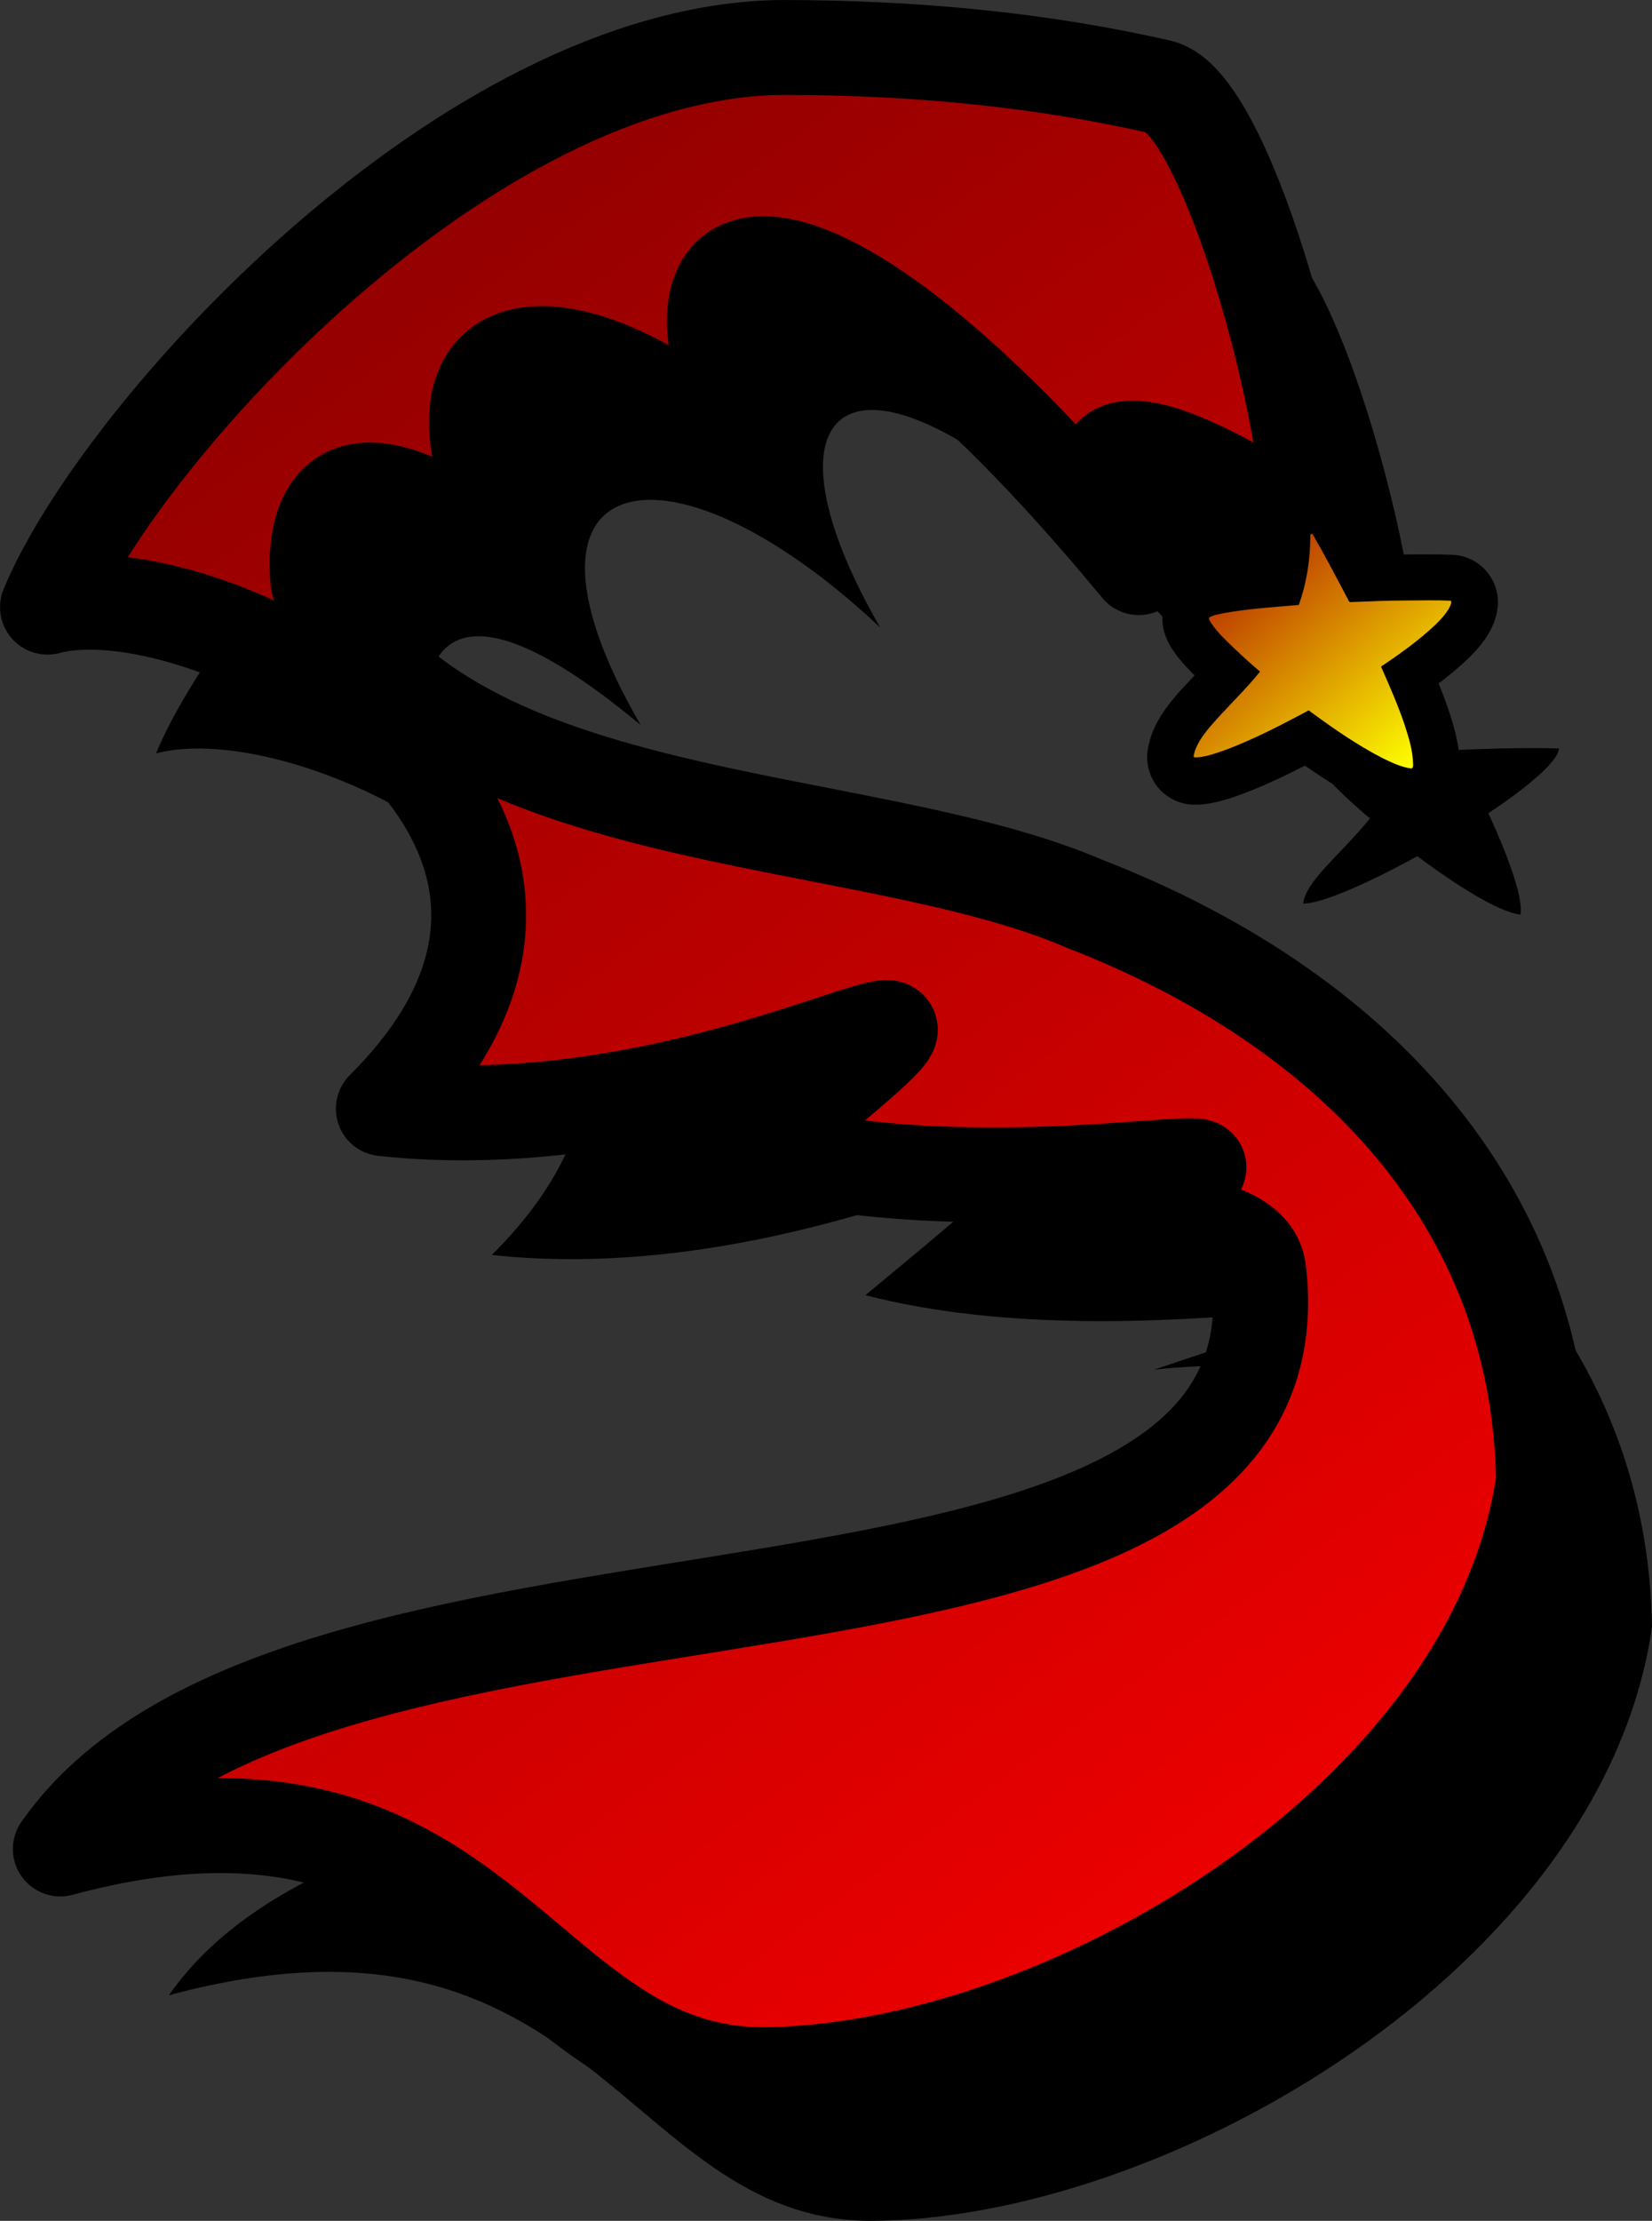 <?xml version="1.0" encoding="UTF-8"?>
<svg width="62.708mm" height="84.274mm" version="1.1" viewBox="0 0 62.708 84.274" xmlns="http://www.w3.org/2000/svg" xmlns:cc="http://creativecommons.org/ns#" xmlns:dc="http://purl.org/dc/elements/1.1/" xmlns:rdf="http://www.w3.org/1999/02/22-rdf-syntax-ns#">
    <rect x="0" y="0" width="62.708" height="84.274" fill="#333333" stroke="none"/>
    <defs>
        <linearGradient id="a" x1="48.292" x2="107.2" y1="35.828" y2="116.08" gradientTransform="translate(33.428 -23.93)" gradientUnits="userSpaceOnUse">
            <stop stop-color="#800000" offset="0"/>
            <stop stop-color="#f00" offset="1"/>
        </linearGradient>
        <linearGradient id="b" x1="68.624" x2="76.952" y1="142.4" y2="151.88" gradientTransform="translate(57.229 -110.73)" gradientUnits="userSpaceOnUse">
            <stop stop-color="#a80000" offset="0"/>
            <stop stop-color="#ff0" stop-opacity=".996" offset="1"/>
        </linearGradient>
    </defs>
    <g transform="translate(-43.076 -30.377)">
        <path d="m96.969 56.183s-11.596-8.111-6.546 1.284c-13.432-16.282-19.766-13.376-13.938-3.281-8.234-7.723-14.713-6.002-9.091 3.702-9.199-7.653-8.124 0.13-8.124 0.13 4.522 9.578 20.523 8.499 29.118 12.214 10.138 3.937 17.233 11.376 17.396 21.886-1.864 12.941-18.499 22.557-29.763 22.534-9.293-0.132-10.538-12.863-26.536-8.562 9.197-13.155 47.426-5.211 45.494-21.935-0.317-2.746-8.094-1.804-8.094-1.804 13.876-4.649 0 0-10.959-2.825 12.342-10.237 0 0-14.18-1.527 11.165-11.132-6.489-20.678-12.748-19.033 2.732-6.585 15.893-21.124 27.868-21.238 5.218 0 10.004 0.499 14.358 1.496 2.462 0.564 5.652 11.94 5.743 16.961 0.091 5.02-4.19 6.796-4.426 8.477 1.6 0.054 9.574-4.509 9.716-5.884-2.395-0.092-8.469 0.235-9.139 0.627 0.144 0.768 5.914 5.505 7.676 5.677 0.239-1.768-3.827-8.898-3.827-8.898" fill="#000001" style="paint-order:stroke markers fill"/>
        <g transform="translate(-37.551,18.38)" stroke-width="2.553" aria-label="S">
            <path d="m130.4 32.253s-11.596-8.111-6.546 1.284c-13.432-16.282-19.766-13.376-13.938-3.281-8.234-7.723-14.713-6.002-9.091 3.702-9.199-7.653-8.124 0.13-8.124 0.13 4.522 9.578 20.523 8.499 29.118 12.214 10.138 3.937 17.233 11.376 17.396 21.886-1.864 12.941-18.499 22.557-29.763 22.534-9.293-0.132-10.538-12.863-26.536-8.562 9.197-13.155 47.426-5.211 45.494-21.935-0.317-2.746-8.094-1.804-8.094-1.804 13.876-4.649 0 0-10.959-2.825 12.342-10.237 0 0-14.18-1.527 11.165-11.132-6.489-20.678-12.748-19.033 2.732-6.585 15.893-21.124 27.868-21.238 5.218 0 10.004 0.499 14.358 1.496 2.462 0.564 5.652 11.94 5.743 16.961 0.091 5.02-4.19 6.796-4.426 8.477 1.6 0.054 9.574-4.509 9.716-5.884-2.395-0.092-8.469 0.235-9.139 0.627 0.144 0.768 5.914 5.505 7.676 5.677 0.239-1.768-3.827-8.898-3.827-8.898" fill="url(#a)" stroke="#000" stroke-linejoin="round" stroke-width="3.6" style="paint-order:stroke markers fill"/>
            <path d="m130.4 32.253c-0.057 0.042-0.028 0.13-0.037 0.192-0.01 0.85-0.147 1.705-0.435 2.507-0.964 0.084-1.935 0.144-2.889 0.319-0.171 0.039-0.351 0.065-0.505 0.153-0.045 0.066 0.028 0.142 0.057 0.201 0.254 0.388 0.605 0.699 0.934 1.021 0.303 0.287 0.613 0.567 0.932 0.837-0.597 0.738-1.295 1.387-1.913 2.108-0.267 0.323-0.531 0.676-0.609 1.098 7e-3 0.078 0.106 0.042 0.161 0.047 0.393-0.039 0.766-0.182 1.135-0.314 0.966-0.37 1.889-0.841 2.802-1.324 0.09-0.048 0.179-0.097 0.268-0.145 0.897 0.658 1.812 1.301 2.803 1.811 0.344 0.167 0.697 0.338 1.079 0.394 0.088 5e-3 0.085-0.108 0.083-0.168-7e-3 -0.507-0.163-0.997-0.317-1.476-0.248-0.741-0.564-1.456-0.877-2.171-0.045-0.054 0.015-0.077 0.056-0.105 0.697-0.466 1.379-0.962 1.99-1.538 0.222-0.221 0.448-0.454 0.573-0.746 0.015-0.052 0.063-0.154-0.02-0.163-0.549-0.025-1.098-7e-3 -1.647-7e-3 -0.721 1.1e-4 -1.445 0.035-2.163 0.061-0.047-0.035-0.065-0.118-0.101-0.17-0.417-0.791-0.833-1.582-1.278-2.357-0.019-0.028-0.035-0.075-0.079-0.063z" fill="url(#b)" style="paint-order:stroke markers fill"/>
        </g>
    </g>
</svg>
